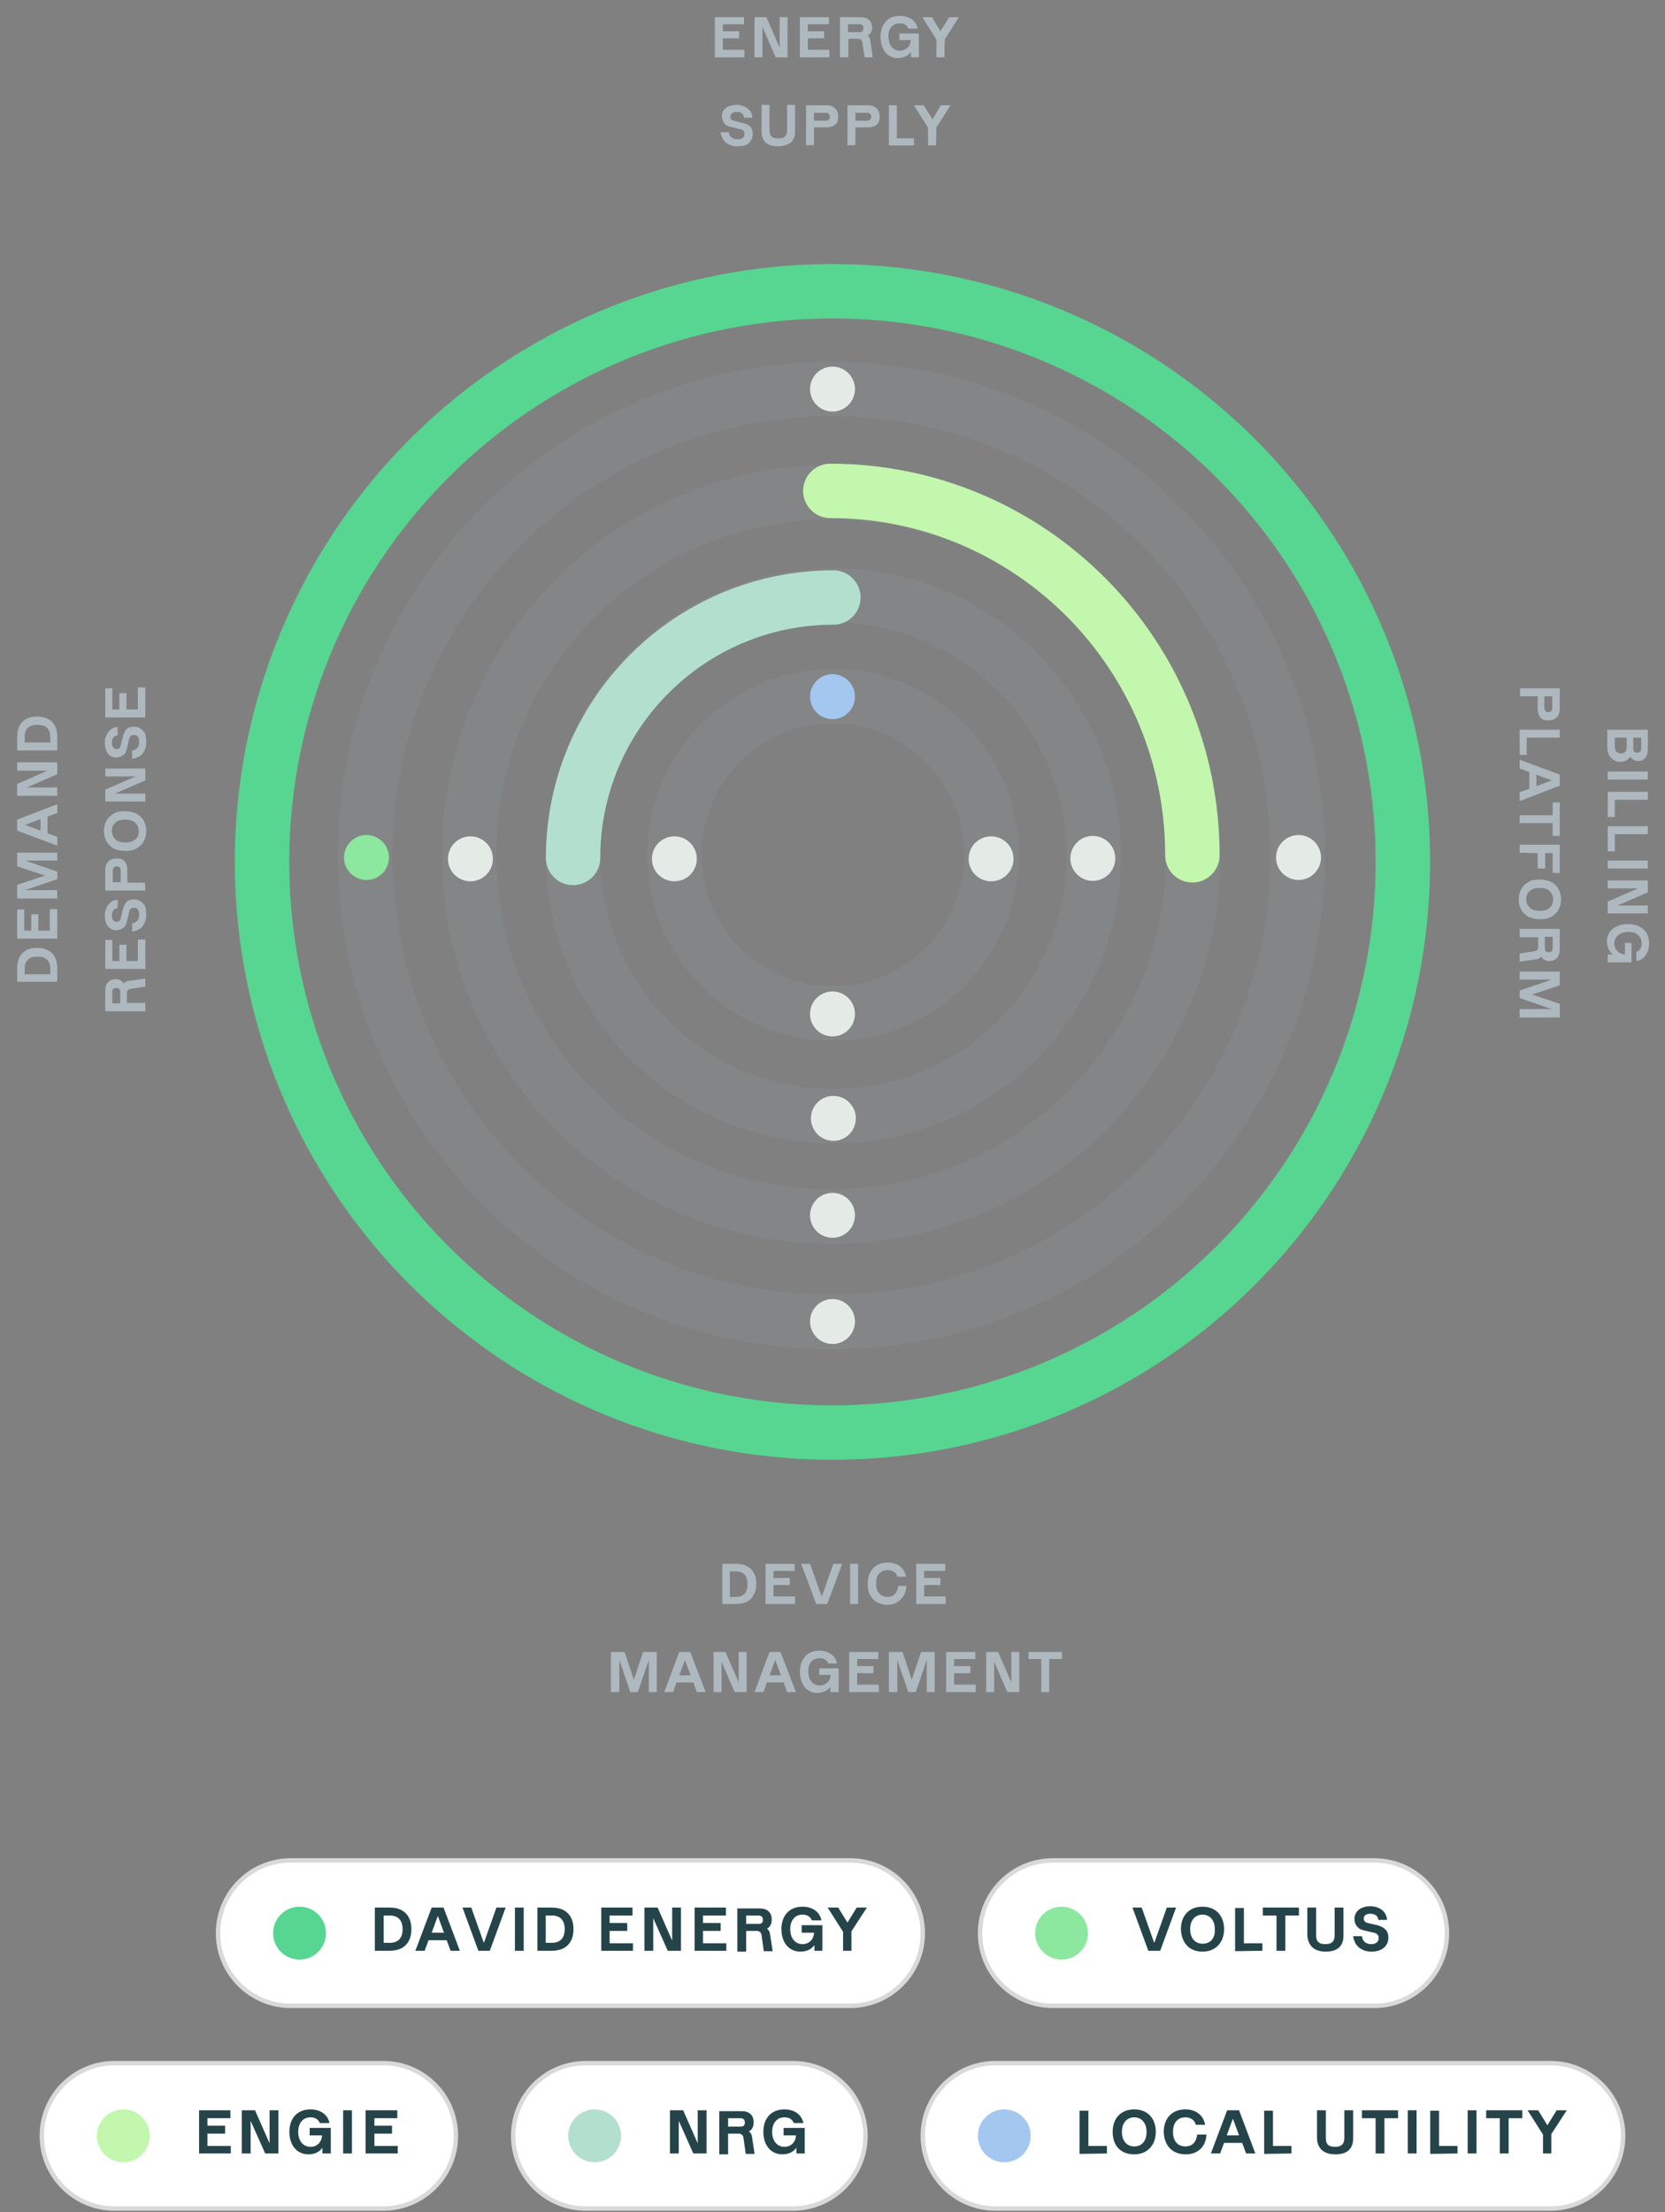 <?xml version="1.0" encoding="utf-8"?>
<!-- Generator: Adobe Illustrator 24.0.2, SVG Export Plug-In . SVG Version: 6.00 Build 0)  -->
<svg data-st-draw_svg="" version="1.1" id="Layer_1" xmlns="http://www.w3.org/2000/svg" xmlns:xlink="http://www.w3.org/1999/xlink" x="0px" y="0px"
	 viewBox="0 0 378 502" style="enable-background:new 0 0 378 502;" xml:space="preserve">
<rect x="0" y="0" width="378" height="502" fill="#808080" stroke="none"/>
<style type="text/css">
	.st0{opacity:0.1;fill:none;stroke:#AEB9BF;stroke-width:12.343;enable-background:new    ;}
	.st1{fill:#A4C7F0;}
	.st2{fill:#E4EBE6;}
	.st3{fill:#B3DFCF;}
	.st4{fill:#C2F7AD;}
	.st5{fill:#8CE79F;}
	.st6{fill:#56D690;}
	.st7{fill:#AEB9BF;}
	.st8{fill:#FFFFFF;}
	.st9{fill:#25444A;}
	.st10{fill:none;stroke:#D9D9D9;}
	.st11{fill:none;stroke:#56D690;stroke-width:12.343;}
	.st12{fill:none;stroke:#C2F7AD;stroke-width:12.343;stroke-linecap:round;}
	.st13{fill:none;stroke:#B3DFCF;stroke-width:12.343;stroke-linecap:round;}
</style>
<g id="Layer_1_1_">
	<circle class="st0" cx="189.1" cy="194" r="36"/>
	<circle class="st1" cx="189" cy="158.1" r="5.1"/>
	<circle class="st2" cx="189" cy="230.1" r="5.1"/>
	<circle class="st2" cx="153.1" cy="194.9" r="5.1"/>
	<circle class="st2" cx="225" cy="194.9" r="5.1"/>
	<circle class="st0" cx="189.2" cy="194.2" r="59.1"/>
	<circle class="st3" cx="189.2" cy="135.5" r="5.1"/>
	<circle class="st2" cx="189.2" cy="253.8" r="5.1"/>
	<circle class="st3" cx="129.9" cy="194.8" r="5.1"/>
	<circle class="st2" cx="248.1" cy="194.8" r="5.1"/>
	<circle class="st0" cx="188.7" cy="193.9" r="82.2"/>
	<circle class="st4" cx="189" cy="111.9" r="5.1"/>
	<circle class="st2" cx="189" cy="275.8" r="5.1"/>
	<circle class="st2" cx="106.8" cy="194.9" r="5.1"/>
	<circle class="st4" cx="270.7" cy="194.9" r="5.1"/>
	<path class="st0" d="M188.8,300c58.5,0,105.8-47.4,105.8-105.8S247.2,88.3,188.8,88.3S82.9,135.7,82.9,194.1S130.3,300,188.8,300z"
		/>
	<circle class="st2" cx="189" cy="88.3" r="5.1"/>
	<circle class="st2" cx="189" cy="299.9" r="5.1"/>
	<circle class="st5" cx="83.2" cy="194.6" r="5.1"/>
	<circle class="st2" cx="294.8" cy="194.6" r="5.1"/>
	<circle class="st0" cx="188.8" cy="195.6" r="129.5"/>
	<circle class="st6" cx="189" cy="65.1" r="5.1"/>
	<circle class="st6" cx="189" cy="324.9" r="5.1"/>
	<circle class="st6" cx="59.1" cy="194.8" r="5.1"/>
	<circle class="st6" cx="318.9" cy="194.8" r="5.1"/>
	<path class="st7" d="M169.1,13h-6.8V3.9h6.6v1.6h-4.8v1.6h3.7v1.6h-3.7v2.6h4.9V13H169.1z M173.1,13h-1.8V3.9h2.7l3,6.9l0,0V3.9
		h1.8V13h-2.7l-3-6.9l0,0V13z M188.4,13h-6.8V3.9h6.6v1.6h-4.8v1.6h3.7v1.6h-3.7v2.6h4.9V13H188.4z M190.7,13V3.9h4.7
		c0.8,0,1.4,0.2,1.9,0.6c0.4,0.4,0.7,1,0.7,1.7c0,0.5-0.1,0.9-0.3,1.2c-0.2,0.3-0.4,0.5-0.7,0.7l0,0c0.3,0.2,0.5,0.6,0.6,1.1
		l0.5,3.6V13h-1.8l-0.5-3.3c-0.1-0.6-0.4-0.9-1-0.9h-2.2V13H190.7z M195.1,7.3c0.6,0,0.9-0.3,0.9-0.9s-0.3-0.9-0.9-0.9h-2.6v1.8
		H195.1z M206.8,13v-1.2l0,0c-0.3,0.4-0.7,0.8-1.2,1s-1.1,0.4-1.7,0.4c-0.8,0-1.5-0.2-2.1-0.6c-0.6-0.4-1.1-1-1.4-1.7
		c-0.3-0.7-0.5-1.5-0.5-2.5c0-0.9,0.2-1.8,0.5-2.5c0.4-0.7,0.9-1.3,1.5-1.7c0.7-0.4,1.5-0.6,2.4-0.6c1.1,0,2,0.3,2.7,0.8
		s1.2,1.2,1.3,2.1h-2.1c-0.1-0.4-0.4-0.7-0.7-0.9c-0.3-0.2-0.7-0.3-1.2-0.3c-0.8,0-1.5,0.3-1.9,0.8c-0.5,0.5-0.7,1.3-0.7,2.2
		c0,0.9,0.2,1.7,0.7,2.3s1.1,0.9,1.9,0.9c0.4,0,0.8-0.1,1.2-0.3s0.7-0.5,0.9-0.8s0.3-0.7,0.4-1.2V9.1h-2.6V7.6h4.4V13H206.8z
		 M214.4,13h-1.8V9l-3.2-5.1h2.2l1.9,3.2l0,0l2-3.2h2.2l-3.2,5L214.4,13L214.4,13z M167.4,33.2c-0.7,0-1.3-0.1-1.9-0.4
		c-0.6-0.3-1-0.6-1.3-1.1c-0.3-0.5-0.5-1-0.6-1.7h1.9c0,0.5,0.2,0.9,0.6,1.2c0.3,0.3,0.8,0.4,1.4,0.4c0.5,0,0.8-0.1,1.1-0.3
		c0.3-0.2,0.4-0.5,0.4-0.9c0-0.6-0.3-1-1-1.1l-2.1-0.5c-0.7-0.1-1.2-0.4-1.5-0.9c-0.3-0.4-0.5-1-0.5-1.5s0.1-1,0.4-1.4
		c0.3-0.4,0.7-0.7,1.2-0.9c0.5-0.2,1.1-0.3,1.7-0.3c0.7,0,1.3,0.1,1.8,0.4c0.5,0.2,1,0.6,1.3,1s0.5,0.9,0.5,1.5h-1.9
		c0-0.4-0.2-0.8-0.5-1s-0.7-0.3-1.2-0.3c-0.4,0-0.8,0.1-1,0.3c-0.3,0.2-0.4,0.4-0.4,0.8c0,0.5,0.3,0.8,0.8,0.9l2,0.5
		c0.7,0.2,1.3,0.4,1.7,0.8s0.6,1,0.6,1.7c0,0.6-0.2,1.2-0.5,1.6c-0.3,0.4-0.7,0.8-1.2,1C168.7,33.1,168.1,33.2,167.4,33.2z
		 M176.6,33.2c-1.2,0-2.2-0.3-2.8-0.9c-0.6-0.6-0.9-1.4-0.9-2.5v-6h1.8v5.8c0,0.6,0.2,1.1,0.5,1.4s0.8,0.4,1.5,0.4s1.2-0.1,1.5-0.4
		s0.5-0.8,0.5-1.4v-5.8h1.8v6c0,1.1-0.3,1.9-0.9,2.5C178.8,32.9,177.9,33.2,176.6,33.2z M183,33v-9.1h4.7c0.8,0,1.4,0.2,1.9,0.7
		s0.7,1.1,0.7,1.9s-0.2,1.4-0.7,1.8s-1.1,0.6-1.9,0.6h-2.9v4L183,33L183,33z M187.4,27.4c0.6,0,1-0.3,1-0.9c0-0.3-0.1-0.5-0.3-0.7
		s-0.4-0.2-0.7-0.2h-2.6v1.8C184.8,27.4,187.4,27.4,187.4,27.4z M192.4,33v-9.1h4.7c0.8,0,1.4,0.2,1.9,0.7s0.7,1.1,0.7,1.9
		s-0.2,1.4-0.7,1.8c-0.4,0.4-1.1,0.6-1.9,0.6h-2.9v4L192.4,33L192.4,33z M196.8,27.4c0.6,0,1-0.3,1-0.9c0-0.3-0.1-0.5-0.3-0.7
		s-0.4-0.2-0.7-0.2h-2.6v1.8C194.2,27.4,196.8,27.4,196.8,27.4z M207.5,33h-5.7v-9.1h1.8v7.5h3.9V33z M212.5,33h-1.8v-4l-3.2-5.1
		h2.2l2,3.2l0,0l1.9-3.2h2.2l-3.2,5L212.5,33L212.5,33z"/>
	<path class="st7" d="M365,165.6h9.1v4.5c0,0.8-0.2,1.5-0.6,1.9c-0.4,0.5-0.9,0.7-1.6,0.7c-0.4,0-0.8-0.1-1.1-0.3
		c-0.3-0.2-0.5-0.4-0.7-0.7l0,0c-0.2,0.3-0.4,0.6-0.8,0.8c-0.3,0.2-0.8,0.4-1.4,0.4c-0.5,0-1-0.1-1.5-0.4c-0.4-0.2-0.8-0.6-1.1-1.1
		c-0.3-0.5-0.4-1.1-0.4-1.8v-4L365,165.6L365,165.6z M370.8,169.9c0,0.3,0.1,0.5,0.2,0.7s0.4,0.2,0.7,0.2c0.3,0,0.5-0.1,0.7-0.2
		c0.1-0.2,0.2-0.4,0.2-0.7v-2.5h-1.8L370.8,169.9L370.8,169.9z M366.6,169.3c0,1.1,0.5,1.7,1.4,1.7s1.3-0.5,1.3-1.5v-2.1h-2.7
		L366.6,169.3L366.6,169.3z M365,176.9v-1.8h9.1v1.8H365z M365,185.4v-5.7h9.1v1.8h-7.5v3.9H365z M365,193.2v-5.7h9.1v1.8h-7.5v3.9
		H365z M365,197.1v-1.8h9.1v1.8H365z M365,201.6v-1.8h9.1v2.7l-6.9,3l0,0h6.9v1.8H365v-2.7l6.9-3l0,0H365z M365,216.6h1.2l0,0
		c-0.4-0.3-0.8-0.7-1-1.2s-0.4-1.1-0.4-1.7c0-0.8,0.2-1.5,0.6-2.1s1-1.1,1.7-1.4c0.7-0.3,1.5-0.5,2.5-0.5c0.9,0,1.8,0.2,2.5,0.5
		c0.7,0.4,1.3,0.9,1.7,1.5c0.4,0.7,0.6,1.5,0.6,2.4c0,1.1-0.3,2-0.8,2.7s-1.2,1.2-2.1,1.3V216c0.4-0.1,0.7-0.4,0.9-0.7
		c0.2-0.3,0.3-0.7,0.3-1.2c0-0.8-0.3-1.5-0.8-1.9c-0.5-0.5-1.3-0.7-2.2-0.7c-0.9,0-1.7,0.2-2.3,0.7c-0.6,0.5-0.9,1.1-0.9,1.9
		c0,0.4,0.1,0.8,0.3,1.2s0.5,0.7,0.8,0.9s0.8,0.3,1.2,0.4h0.1V214h1.5v4.4H365V216.6z M345,156.2h9.1v4.7c0,0.8-0.2,1.4-0.7,1.9
		s-1.1,0.7-1.9,0.7s-1.4-0.2-1.8-0.7s-0.6-1.1-0.6-1.9V158h-4v-1.8H345z M350.6,160.6c0,0.6,0.3,1,0.9,1c0.3,0,0.5-0.1,0.7-0.3
		s0.2-0.4,0.2-0.7V158h-1.8L350.6,160.6L350.6,160.6z M345,171.3v-5.7h9.1v1.8h-7.5v3.9H345z M345,181.8v-2l2.2-0.8v-3.8l-2.2-0.8
		v-2l9.1,3.4v2.5L345,181.8z M352.3,177.1l-3.5-1.3v2.6L352.3,177.1L352.3,177.1z M345,186.8V185h7.5v-2.9h1.6v7.6h-1.6v-2.9
		L345,186.8L345,186.8z M345,193.5v-1.8h9.1v6.4h-1.6v-4.5h-1.7v3.5h-1.7v-3.5L345,193.5L345,193.5z M344.8,204.1
		c0-0.9,0.2-1.7,0.6-2.4s1-1.2,1.7-1.6c0.7-0.4,1.5-0.5,2.5-0.5c0.9,0,1.8,0.2,2.5,0.5c0.7,0.4,1.3,0.9,1.7,1.6
		c0.4,0.7,0.6,1.5,0.6,2.4s-0.2,1.7-0.6,2.4s-1,1.2-1.7,1.6c-0.7,0.4-1.5,0.5-2.5,0.5c-0.9,0-1.8-0.2-2.5-0.5
		c-0.7-0.4-1.3-0.9-1.7-1.6C345,205.8,344.8,205,344.8,204.1z M346.5,204.1c0,0.8,0.3,1.4,0.8,1.9c0.6,0.5,1.3,0.7,2.3,0.7
		c0.9,0,1.7-0.2,2.2-0.7c0.6-0.5,0.8-1.1,0.8-1.9c0-0.8-0.3-1.4-0.8-1.9s-1.3-0.7-2.2-0.7c-1,0-1.7,0.2-2.3,0.7
		C346.7,202.6,346.5,203.3,346.5,204.1z M345,210.8h9.1v4.7c0,0.8-0.2,1.4-0.6,1.9c-0.4,0.4-1,0.7-1.7,0.7c-0.5,0-0.9-0.1-1.2-0.3
		c-0.3-0.2-0.5-0.4-0.7-0.7l0,0c-0.2,0.3-0.6,0.5-1.1,0.6l-3.6,0.5H345v-1.8l3.3-0.5c0.6-0.1,0.9-0.4,0.9-1v-2.2H345V210.8z
		 M350.7,215.2c0,0.6,0.3,0.9,0.9,0.9s0.9-0.3,0.9-0.9v-2.6h-1.8V215.2z M345,222.3v-1.8h9.1v3.1l-6.3,2.1l0,0l6.3,2.1v3.1H345V229
		h7.3l0,0l-7.3-2.5v-1.7l7.3-2.5l0,0H345z"/>
	<path class="st7" d="M13,222.8H3.9v-3.1c0-1.4,0.4-2.6,1.2-3.4c0.8-0.8,1.9-1.2,3.3-1.2s2.5,0.4,3.4,1.2c0.8,0.8,1.2,1.9,1.2,3.4
		C13,219.7,13,222.8,13,222.8z M11.4,219.8c0-0.9-0.2-1.5-0.7-2s-1.2-0.7-2.2-0.7s-1.7,0.2-2.2,0.7s-0.7,1.1-0.7,2v1.3h5.8
		C11.4,221.1,11.4,219.8,11.4,219.8z M13,206.2v6.8H3.9v-6.6h1.6v4.8h1.6v-3.7h1.6v3.7h2.6v-4.9H13V206.2z M13,202.1v1.8H3.9v-3.1
		l6.3-2.1l0,0l-6.3-2.1v-3.1H13v1.8H5.7l0,0l7.3,2.5v1.7L5.7,202l0,0H13V202.1z M13,182.5v2l-2.2,0.8v3.8l2.2,0.8v2l-9.1-3.4V186
		L13,182.5z M5.7,187.2l3.5,1.3v-2.6L5.7,187.2L5.7,187.2z M13,178.8v1.8H3.9v-2.7l6.9-3l0,0H3.9V173H13v2.7l-6.9,3l0,0H13V178.8z
		 M13,170.3H3.9v-3.1c0-1.4,0.4-2.6,1.2-3.4c0.8-0.8,1.9-1.2,3.3-1.2s2.5,0.4,3.4,1.2c0.8,0.8,1.2,1.9,1.2,3.4
		C13,167.2,13,170.3,13,170.3z M11.4,167.2c0-0.9-0.2-1.5-0.7-2s-1.2-0.7-2.2-0.7s-1.7,0.2-2.2,0.7s-0.7,1.1-0.7,2v1.3h5.8
		C11.4,168.5,11.4,167.2,11.4,167.2z M33,229.5h-9.1v-4.7c0-0.8,0.2-1.4,0.6-1.9c0.4-0.4,1-0.7,1.7-0.7c0.5,0,0.9,0.1,1.2,0.3
		c0.3,0.2,0.5,0.4,0.7,0.7l0,0c0.2-0.3,0.6-0.5,1.1-0.6l3.6-0.5H33v1.8l-3.3,0.5c-0.6,0.1-0.9,0.4-0.9,1v2.2H33V229.5z M27.3,225.1
		c0-0.6-0.3-0.9-0.9-0.9s-0.9,0.3-0.9,0.9v2.6h1.8V225.1z M33,213.1v6.8h-9.1v-6.6h1.6v4.8h1.6v-3.7h1.6v3.7h2.6v-4.9H33V213.1z
		 M33.2,207.6c0,0.7-0.1,1.3-0.4,1.9c-0.3,0.6-0.6,1-1.1,1.3c-0.5,0.3-1,0.5-1.7,0.6v-1.9c0.5,0,0.9-0.2,1.2-0.6
		c0.3-0.3,0.4-0.8,0.4-1.4c0-0.5-0.1-0.8-0.3-1.1c-0.2-0.3-0.5-0.4-0.9-0.4c-0.6,0-1,0.3-1.1,1l-0.5,2.1c-0.1,0.7-0.4,1.2-0.9,1.5
		c-0.4,0.3-1,0.5-1.5,0.5s-1-0.1-1.4-0.4c-0.4-0.3-0.7-0.7-0.9-1.2c-0.2-0.5-0.3-1.1-0.3-1.7c0-0.7,0.1-1.3,0.4-1.8
		c0.2-0.5,0.6-1,1-1.3s0.9-0.5,1.5-0.5v1.9c-0.4,0-0.8,0.2-1,0.5s-0.3,0.7-0.3,1.2c0,0.4,0.1,0.8,0.3,1c0.2,0.3,0.4,0.4,0.8,0.4
		c0.5,0,0.8-0.3,0.9-0.8l0.5-2c0.2-0.7,0.4-1.3,0.8-1.7s1-0.6,1.7-0.6c0.6,0,1.2,0.2,1.6,0.5c0.4,0.3,0.8,0.7,1,1.2
		C33.1,206.4,33.2,207,33.2,207.6z M33,202.1h-9.1v-4.7c0-0.8,0.2-1.4,0.7-1.9s1.1-0.7,1.9-0.7s1.4,0.2,1.8,0.7s0.6,1.1,0.6,1.9v2.9
		h4L33,202.1L33,202.1z M27.4,197.6c0-0.7-0.3-1-0.9-1c-0.3,0-0.5,0.1-0.7,0.3s-0.2,0.4-0.2,0.7v2.6h1.8
		C27.4,200.2,27.4,197.6,27.4,197.6z M33.2,188.6c0,0.9-0.2,1.7-0.6,2.4c-0.4,0.7-1,1.2-1.7,1.6c-0.7,0.4-1.5,0.5-2.5,0.5
		c-0.9,0-1.8-0.2-2.5-0.5c-0.7-0.4-1.3-0.9-1.7-1.6c-0.4-0.7-0.6-1.5-0.6-2.4s0.2-1.7,0.6-2.4s1-1.2,1.7-1.6
		c0.7-0.4,1.5-0.5,2.5-0.5c0.9,0,1.8,0.2,2.5,0.5c0.7,0.4,1.3,0.9,1.7,1.6C33,186.9,33.2,187.7,33.2,188.6z M31.5,188.6
		c0-0.8-0.3-1.4-0.8-1.9c-0.6-0.5-1.3-0.7-2.3-0.7c-0.9,0-1.7,0.2-2.2,0.7c-0.6,0.5-0.8,1.1-0.8,1.9s0.3,1.4,0.8,1.9
		s1.3,0.7,2.2,0.7c1,0,1.7-0.2,2.3-0.7C31.3,190.1,31.5,189.4,31.5,188.6z M33,180.1v1.8h-9.1v-2.7l6.9-3l0,0h-6.9v-1.8H33v2.7
		l-6.9,3l0,0H33z M33.2,168.4c0,0.7-0.1,1.3-0.4,1.9c-0.3,0.6-0.6,1-1.1,1.3c-0.5,0.3-1,0.5-1.7,0.6v-1.9c0.5,0,0.9-0.2,1.2-0.6
		c0.3-0.3,0.4-0.8,0.4-1.4c0-0.5-0.1-0.8-0.3-1.1c-0.2-0.3-0.5-0.4-0.9-0.4c-0.6,0-1,0.3-1.1,1l-0.5,2.1c-0.1,0.7-0.4,1.2-0.9,1.5
		c-0.4,0.3-1,0.5-1.5,0.5s-1-0.1-1.4-0.4c-0.4-0.3-0.7-0.7-0.9-1.2c-0.2-0.5-0.3-1.1-0.3-1.7c0-0.7,0.1-1.3,0.4-1.8
		c0.2-0.5,0.6-1,1-1.3s0.9-0.5,1.5-0.5v1.9c-0.4,0-0.8,0.2-1,0.5s-0.3,0.7-0.3,1.2c0,0.4,0.1,0.8,0.3,1c0.2,0.3,0.4,0.4,0.8,0.4
		c0.5,0,0.8-0.3,0.9-0.8l0.5-2c0.2-0.7,0.4-1.3,0.8-1.7s1-0.6,1.7-0.6c0.6,0,1.2,0.2,1.6,0.5c0.4,0.3,0.8,0.7,1,1.2
		C33.1,167.1,33.2,167.7,33.2,168.4z M33,156v6.8h-9.1v-6.6h1.6v4.8h1.6v-3.7h1.6v3.7h2.6v-5H33z"/>
	<path class="st7" d="M164,364v-9.1h3.1c1.4,0,2.6,0.4,3.4,1.2c0.8,0.8,1.2,1.9,1.2,3.3s-0.4,2.5-1.2,3.4c-0.8,0.8-1.9,1.2-3.4,1.2
		H164z M167,362.4c0.9,0,1.5-0.2,2-0.7s0.7-1.2,0.7-2.2s-0.2-1.7-0.7-2.2s-1.1-0.7-2-0.7h-1.3v5.8L167,362.4L167,362.4z M180.6,364
		h-6.8v-9.1h6.6v1.6h-4.8v1.6h3.7v1.6h-3.7v2.6h4.9v1.7L180.6,364L180.6,364z M187.8,364h-2.5l-3.4-9.1h2l2.6,7.3h0.1l2.6-7.3h2
		L187.8,364z M194.8,364H193v-9.1h1.8V364z M201.5,364.2c-0.9,0-1.7-0.2-2.4-0.6s-1.2-0.9-1.6-1.7c-0.4-0.7-0.5-1.5-0.5-2.5
		c0-0.9,0.2-1.8,0.5-2.5c0.4-0.7,0.9-1.3,1.6-1.7c0.7-0.4,1.5-0.6,2.4-0.6c1.1,0,2,0.3,2.8,0.8c0.7,0.6,1.2,1.3,1.4,2.4h-2
		c-0.1-0.5-0.4-0.9-0.8-1.1c-0.4-0.3-0.9-0.4-1.4-0.4c-0.8,0-1.4,0.3-1.9,0.8s-0.7,1.3-0.7,2.2c0,1,0.2,1.7,0.7,2.3
		c0.5,0.5,1.1,0.8,1.9,0.8c0.7,0,1.3-0.2,1.7-0.7s0.7-1.1,0.7-1.8h1.9c-0.1,0.8-0.3,1.6-0.6,2.2c-0.4,0.6-0.9,1.1-1.5,1.5
		C203.1,364,202.4,364.2,201.5,364.2z M214.8,364H208v-9.1h6.6v1.6h-4.8v1.6h3.7v1.6h-3.7v2.6h4.9v1.7L214.8,364L214.8,364z
		 M140.5,384h-1.8v-9.1h3.1l2.1,6.3l0,0l2.1-6.3h3.1v9.1h-1.8v-7.3l0,0l-2.5,7.3h-1.7l-2.5-7.3l0,0v7.3H140.5z M160.2,384h-2
		l-0.8-2.2h-3.8l-0.8,2.2h-2l3.4-9.1h2.5L160.2,384z M155.5,376.7l-1.3,3.5h2.6L155.5,376.7L155.5,376.7z M163.8,384H162v-9.1h2.7
		l3,6.9l0,0v-6.9h1.8v9.1h-2.7l-3-6.9l0,0V384z M180.7,384h-2l-0.8-2.2h-3.8l-0.8,2.2h-2l3.4-9.1h2.5L180.7,384z M176,376.7
		l-1.3,3.5h2.6L176,376.7L176,376.7z M188.5,384v-1.2l0,0c-0.3,0.4-0.7,0.8-1.2,1s-1.1,0.4-1.7,0.4c-0.8,0-1.5-0.2-2.1-0.6
		s-1.1-1-1.4-1.7c-0.3-0.7-0.5-1.5-0.5-2.5c0-0.9,0.2-1.8,0.5-2.5c0.4-0.7,0.9-1.3,1.5-1.7c0.7-0.4,1.5-0.6,2.4-0.6
		c1.1,0,2,0.3,2.7,0.8s1.2,1.2,1.3,2.1h-2c-0.1-0.4-0.4-0.7-0.7-0.9c-0.3-0.2-0.7-0.3-1.2-0.3c-0.8,0-1.5,0.3-1.9,0.8
		c-0.5,0.5-0.7,1.3-0.7,2.2c0,0.9,0.2,1.7,0.7,2.3c0.5,0.6,1.1,0.9,1.9,0.9c0.4,0,0.8-0.1,1.2-0.3s0.7-0.5,0.9-0.8s0.3-0.8,0.4-1.2
		v-0.1H186v-1.5h4.4v5.4L188.5,384L188.5,384z M199.6,384h-6.8v-9.1h6.6v1.6h-4.8v1.6h3.7v1.6h-3.7v2.6h4.9v1.7L199.6,384L199.6,384
		z M203.6,384h-1.8v-9.1h3.1l2.1,6.3l0,0l2.1-6.3h3.1v9.1h-1.8v-7.3l0,0l-2.5,7.3h-1.7l-2.5-7.3l0,0v7.3H203.6z M221.6,384h-6.8
		v-9.1h6.6v1.6h-4.8v1.6h3.7v1.6h-3.7v2.6h4.9v1.7L221.6,384L221.6,384z M225.7,384h-1.8v-9.1h2.7l3,6.9l0,0v-6.9h1.8v9.1h-2.7
		l-3-6.9l0,0V384z M238.2,384h-1.8v-7.5h-2.9v-1.6h7.6v1.6h-2.9L238.2,384L238.2,384z"/>
	<path class="st8" d="M66,422.2h127c9.1,0,16.5,7.4,16.5,16.5l0,0c0,9.1-7.4,16.5-16.5,16.5H66c-9.1,0-16.5-7.4-16.5-16.5l0,0
		C49.5,429.6,56.9,422.2,66,422.2z"/>
	<circle class="st6" cx="68" cy="438.7" r="6"/>
	<path class="st9" d="M88.5,442.7c3.1,0,4.9-1.8,4.9-4.9s-1.8-4.9-4.9-4.9h-3.4v9.8H88.5z M87.1,434.7h1.4c1.8,0,2.9,1,2.9,3.1
		s-1.1,3.1-2.9,3.1h-1.4V434.7z M104.4,442.7l-3.7-9.8H98l-3.7,9.8h2.1l0.9-2.4h4.1l0.9,2.4H104.4z M99.4,434.8L99.4,434.8l1.4,3.8
		H98L99.4,434.8z M111.2,442.7l3.6-9.8h-2.1l-2.8,7.9h-0.1l-2.8-7.9h-2l3.6,9.8H111.2z M118.9,442.7v-9.8h-2v9.8H118.9z
		 M125.3,442.7c3.1,0,4.9-1.8,4.9-4.9s-1.8-4.9-4.9-4.9H122v9.8H125.3z M123.9,434.7h1.4c1.8,0,2.9,1,2.9,3.1s-1.1,3.1-2.9,3.1h-1.4
		C123.9,440.9,123.9,434.7,123.9,434.7z M143.7,442.7V441h-5.3v-2.8h4v-1.8h-4v-1.7h5.2v-1.8h-7.1v9.8H143.7z M148.3,442.7v-7.4l0,0
		l3.3,7.4h3v-9.8h-2v7.5l0,0l-3.3-7.5h-3v9.8H148.3z M164.9,442.7V441h-5.3v-2.8h4v-1.8h-4v-1.7h5.2v-1.8h-7.1v9.8H164.9z
		 M169.4,442.7v-4.5h2.4c0.7,0,1,0.4,1.1,1l0.5,3.6h2v-0.1l-0.6-3.9c-0.1-0.5-0.3-0.9-0.7-1.1l0,0c0.6-0.3,1.1-0.9,1.1-2.1
		c0-1.6-1-2.5-2.7-2.5h-5.1v9.8h2V442.7z M169.4,434.7h2.8c0.6,0,1,0.3,1,1s-0.4,0.9-1,0.9h-2.8V434.7z M186.7,442.7v-5.8H182v1.7
		h2.8v0.1c-0.1,1.5-1.2,2.5-2.6,2.5c-1.7,0-2.8-1.4-2.8-3.4c0-1.9,1-3.3,2.8-3.3c1.1,0,1.8,0.5,2.1,1.3h2.2c-0.4-1.9-2-3.1-4.3-3.1
		c-3.1,0-4.8,2.1-4.8,5.1s1.7,5.1,4.3,5.1c1.4,0,2.5-0.5,3.2-1.5l0,0v1.3L186.7,442.7L186.7,442.7z M193.3,442.7v-4.4l3.5-5.4h-2.3
		l-2.1,3.4l0,0l-2.1-3.4h-2.4l3.5,5.5v4.3H193.3z"/>
	<path class="st10" d="M66,422.2h127c9.1,0,16.5,7.4,16.5,16.5l0,0c0,9.1-7.4,16.5-16.5,16.5H66c-9.1,0-16.5-7.4-16.5-16.5l0,0
		C49.5,429.6,56.9,422.2,66,422.2z"/>
	<path class="st8" d="M239,422.2h73c9.1,0,16.5,7.4,16.5,16.5l0,0c0,9.1-7.4,16.5-16.5,16.5h-73c-9.1,0-16.5-7.4-16.5-16.5l0,0
		C222.5,429.6,229.9,422.2,239,422.2z"/>
	<circle class="st5" cx="241" cy="438.7" r="6"/>
	<path class="st9" d="M263.4,442.7l3.6-9.8h-2.1l-2.8,7.9H262l-2.8-7.9h-2.1l3.6,9.8H263.4z M273,442.9c3,0,4.9-2.1,4.9-5.1
		s-1.8-5.1-4.9-5.1s-4.9,2.1-4.9,5.1C268.2,440.9,270,442.9,273,442.9z M273,441.1c-1.7,0-2.8-1.3-2.8-3.3s1.1-3.3,2.8-3.3
		s2.8,1.3,2.8,3.3C275.9,439.9,274.8,441.1,273,441.1z M286.6,442.7V441h-4.2v-8h-2v9.8L286.6,442.7L286.6,442.7z M291.8,442.7v-8
		h3.1v-1.8h-8.2v1.8h3.1v8H291.8z M301,442.9c2.8,0,4-1.4,4-3.6v-6.4h-2v6.3c0,1.3-0.6,2-2.1,2s-2.1-0.6-2.1-2v-6.3h-2v6.4
		C297,441.5,298.3,442.9,301,442.9z M311.4,442.9c2.1,0,3.8-1.1,3.8-3.2c0-1.7-1.1-2.4-2.5-2.8l-2.2-0.5c-0.7-0.2-0.9-0.6-0.9-1
		c0-0.8,0.7-1.1,1.5-1.1c1,0,1.8,0.5,1.8,1.4h2c-0.1-1.8-1.6-3.1-3.8-3.1c-2.1,0-3.6,1.1-3.6,2.9c0,1.2,0.7,2.3,2.2,2.6l2.2,0.5
		c0.9,0.2,1.1,0.7,1.1,1.2c0,1-0.8,1.4-1.7,1.4c-1.2,0-2-0.7-2.1-1.8h-2C307.5,441.6,309.1,442.9,311.4,442.9z"/>
	<path class="st10" d="M239,422.2h73c9.1,0,16.5,7.4,16.5,16.5l0,0c0,9.1-7.4,16.5-16.5,16.5h-73c-9.1,0-16.5-7.4-16.5-16.5l0,0
		C222.5,429.6,229.9,422.2,239,422.2z"/>
	<path class="st8" d="M26,468.2h61c9.1,0,16.5,7.4,16.5,16.5l0,0c0,9.1-7.4,16.5-16.5,16.5H26c-9.1,0-16.5-7.4-16.5-16.5l0,0
		C9.5,475.6,16.9,468.2,26,468.2z"/>
	<circle class="st4" cx="28" cy="484.7" r="6"/>
	<path class="st9" d="M52.4,488.7V487h-5.3v-2.8h4v-1.8h-4v-1.7h5.2v-1.8h-7.1v9.8H52.4z M56.9,488.7v-7.4l0,0l3.3,7.4h3v-9.8h-2
		v7.5l0,0l-3.3-7.5h-3v9.8H56.9z M75.1,488.7v-5.8h-4.8v1.7h2.8v0.1c-0.1,1.5-1.2,2.5-2.6,2.5c-1.7,0-2.8-1.4-2.8-3.4
		c0-1.9,1-3.3,2.8-3.3c1.1,0,1.8,0.5,2.1,1.3h2.2c-0.4-1.9-2-3.1-4.3-3.1c-3.1,0-4.8,2.1-4.8,5.1s1.7,5.1,4.3,5.1
		c1.4,0,2.5-0.5,3.2-1.5l0,0v1.3L75.1,488.7L75.1,488.7z M79.9,488.7v-9.8h-2v9.8H79.9z M90.3,488.7V487H85v-2.8h4v-1.8h-4v-1.7h5.2
		v-1.8H83v9.8H90.3z"/>
	<path class="st10" d="M26,468.2h61c9.1,0,16.5,7.4,16.5,16.5l0,0c0,9.1-7.4,16.5-16.5,16.5H26c-9.1,0-16.5-7.4-16.5-16.5l0,0
		C9.5,475.6,16.9,468.2,26,468.2z"/>
	<path class="st8" d="M133,468.2h47c9.1,0,16.5,7.4,16.5,16.5l0,0c0,9.1-7.4,16.5-16.5,16.5h-47c-9.1,0-16.5-7.4-16.5-16.5l0,0
		C116.5,475.6,123.9,468.2,133,468.2z"/>
	<circle class="st3" cx="135" cy="484.7" r="6"/>
	<path class="st9" d="M154.1,488.7v-7.4l0,0l3.3,7.4h3v-9.8h-2v7.5l0,0l-3.3-7.5h-3v9.8H154.1z M165.3,488.7v-4.5h2.4
		c0.7,0,1,0.4,1.1,1l0.5,3.6h2v-0.1l-0.6-3.9c-0.1-0.5-0.3-0.9-0.7-1.1l0,0c0.6-0.3,1.1-0.9,1.1-2.1c0-1.6-1-2.5-2.7-2.5h-5.1v9.8h2
		V488.7z M165.3,480.7h2.8c0.6,0,1,0.3,1,1s-0.4,0.9-1,0.9h-2.8V480.7z M182.7,488.7v-5.8h-4.8v1.7h2.8v0.1
		c-0.1,1.5-1.2,2.5-2.6,2.5c-1.7,0-2.8-1.4-2.8-3.4c0-1.9,1-3.3,2.8-3.3c1.1,0,1.8,0.5,2.1,1.3h2.2c-0.4-1.9-2-3.1-4.3-3.1
		c-3.1,0-4.8,2.1-4.8,5.1s1.7,5.1,4.3,5.1c1.4,0,2.5-0.5,3.2-1.5l0,0v1.3L182.7,488.7L182.7,488.7z"/>
	<path class="st10" d="M133,468.2h47c9.1,0,16.5,7.4,16.5,16.5l0,0c0,9.1-7.4,16.5-16.5,16.5h-47c-9.1,0-16.5-7.4-16.5-16.5l0,0
		C116.5,475.6,123.9,468.2,133,468.2z"/>
	<path class="st8" d="M226,468.2h126c9.1,0,16.5,7.4,16.5,16.5l0,0c0,9.1-7.4,16.5-16.5,16.5H226c-9.1,0-16.5-7.4-16.5-16.5l0,0
		C209.5,475.6,216.9,468.2,226,468.2z"/>
	<circle class="st1" cx="228" cy="484.7" r="6"/>
	<path class="st9" d="M251.3,488.7V487h-4.2v-8h-2v9.8L251.3,488.7L251.3,488.7z M257.5,488.9c3,0,4.9-2.1,4.9-5.1s-1.8-5.1-4.9-5.1
		s-4.9,2.1-4.9,5.1C252.6,486.9,254.4,488.9,257.5,488.9z M257.5,487.1c-1.7,0-2.8-1.3-2.8-3.3s1.1-3.3,2.8-3.3
		c1.7,0,2.8,1.3,2.8,3.3C260.3,485.9,259.2,487.1,257.5,487.1z M269.2,488.9c2.9,0,4.6-1.9,4.7-4.5h-2.1c-0.2,1.6-1,2.7-2.7,2.7
		s-2.8-1.2-2.8-3.3c0-2.1,1.1-3.3,2.8-3.3c1.2,0,2.1,0.6,2.4,1.7h2.1c-0.4-2.2-2.1-3.5-4.5-3.5c-3.1,0-4.9,2.1-4.9,5.1
		C264.3,486.9,266.1,488.9,269.2,488.9z M285,488.7l-3.7-9.8h-2.7l-3.7,9.8h2.1l0.9-2.4h4.1l0.9,2.4H285z M279.9,480.8L279.9,480.8
		l1.4,3.8h-2.8L279.9,480.8z M293.2,488.7V487H289v-8h-2v9.8L293.2,488.7L293.2,488.7z M303.2,488.9c2.8,0,4-1.4,4-3.6v-6.4h-2v6.3
		c0,1.3-0.6,2-2.1,2s-2.1-0.6-2.1-2v-6.3h-2v6.4C299.1,487.5,300.4,488.9,303.2,488.9z M314.3,488.7v-8h3.1v-1.8h-8.2v1.8h3.1v8
		H314.3z M321.6,488.7v-9.8h-2v9.8H321.6z M330.9,488.7V487h-4.2v-8h-2v9.8L330.9,488.7L330.9,488.7z M335.2,488.7v-9.8h-2v9.8
		H335.2z M342.5,488.7v-8h3.1v-1.8h-8.2v1.8h3.1v8H342.5z M352.2,488.7v-4.4l3.5-5.4h-2.3l-2.1,3.4l0,0l-2.1-3.4h-2.4l3.5,5.5v4.3
		H352.2z"/>
	<path class="st10" d="M226,468.2h126c9.1,0,16.5,7.4,16.5,16.5l0,0c0,9.1-7.4,16.5-16.5,16.5H226c-9.1,0-16.5-7.4-16.5-16.5l0,0
		C209.5,475.6,216.9,468.2,226,468.2z"/>
</g>
<g id="david-energy">
	<circle class="st11 draw-svg" cx="189" cy="195.6" r="129.5"/>
</g>
<g id="engie">
	<path class="st12 draw-svg" d="M188.5,111.4c45.4,0,82.2,37,82.2,82.7"/>
</g>
<g id="nrg">
	<path class="st13 draw-svg" d="M130.1,194.7c0-32.6,26.5-59.1,59.1-59.1"/>
</g>
</svg>
